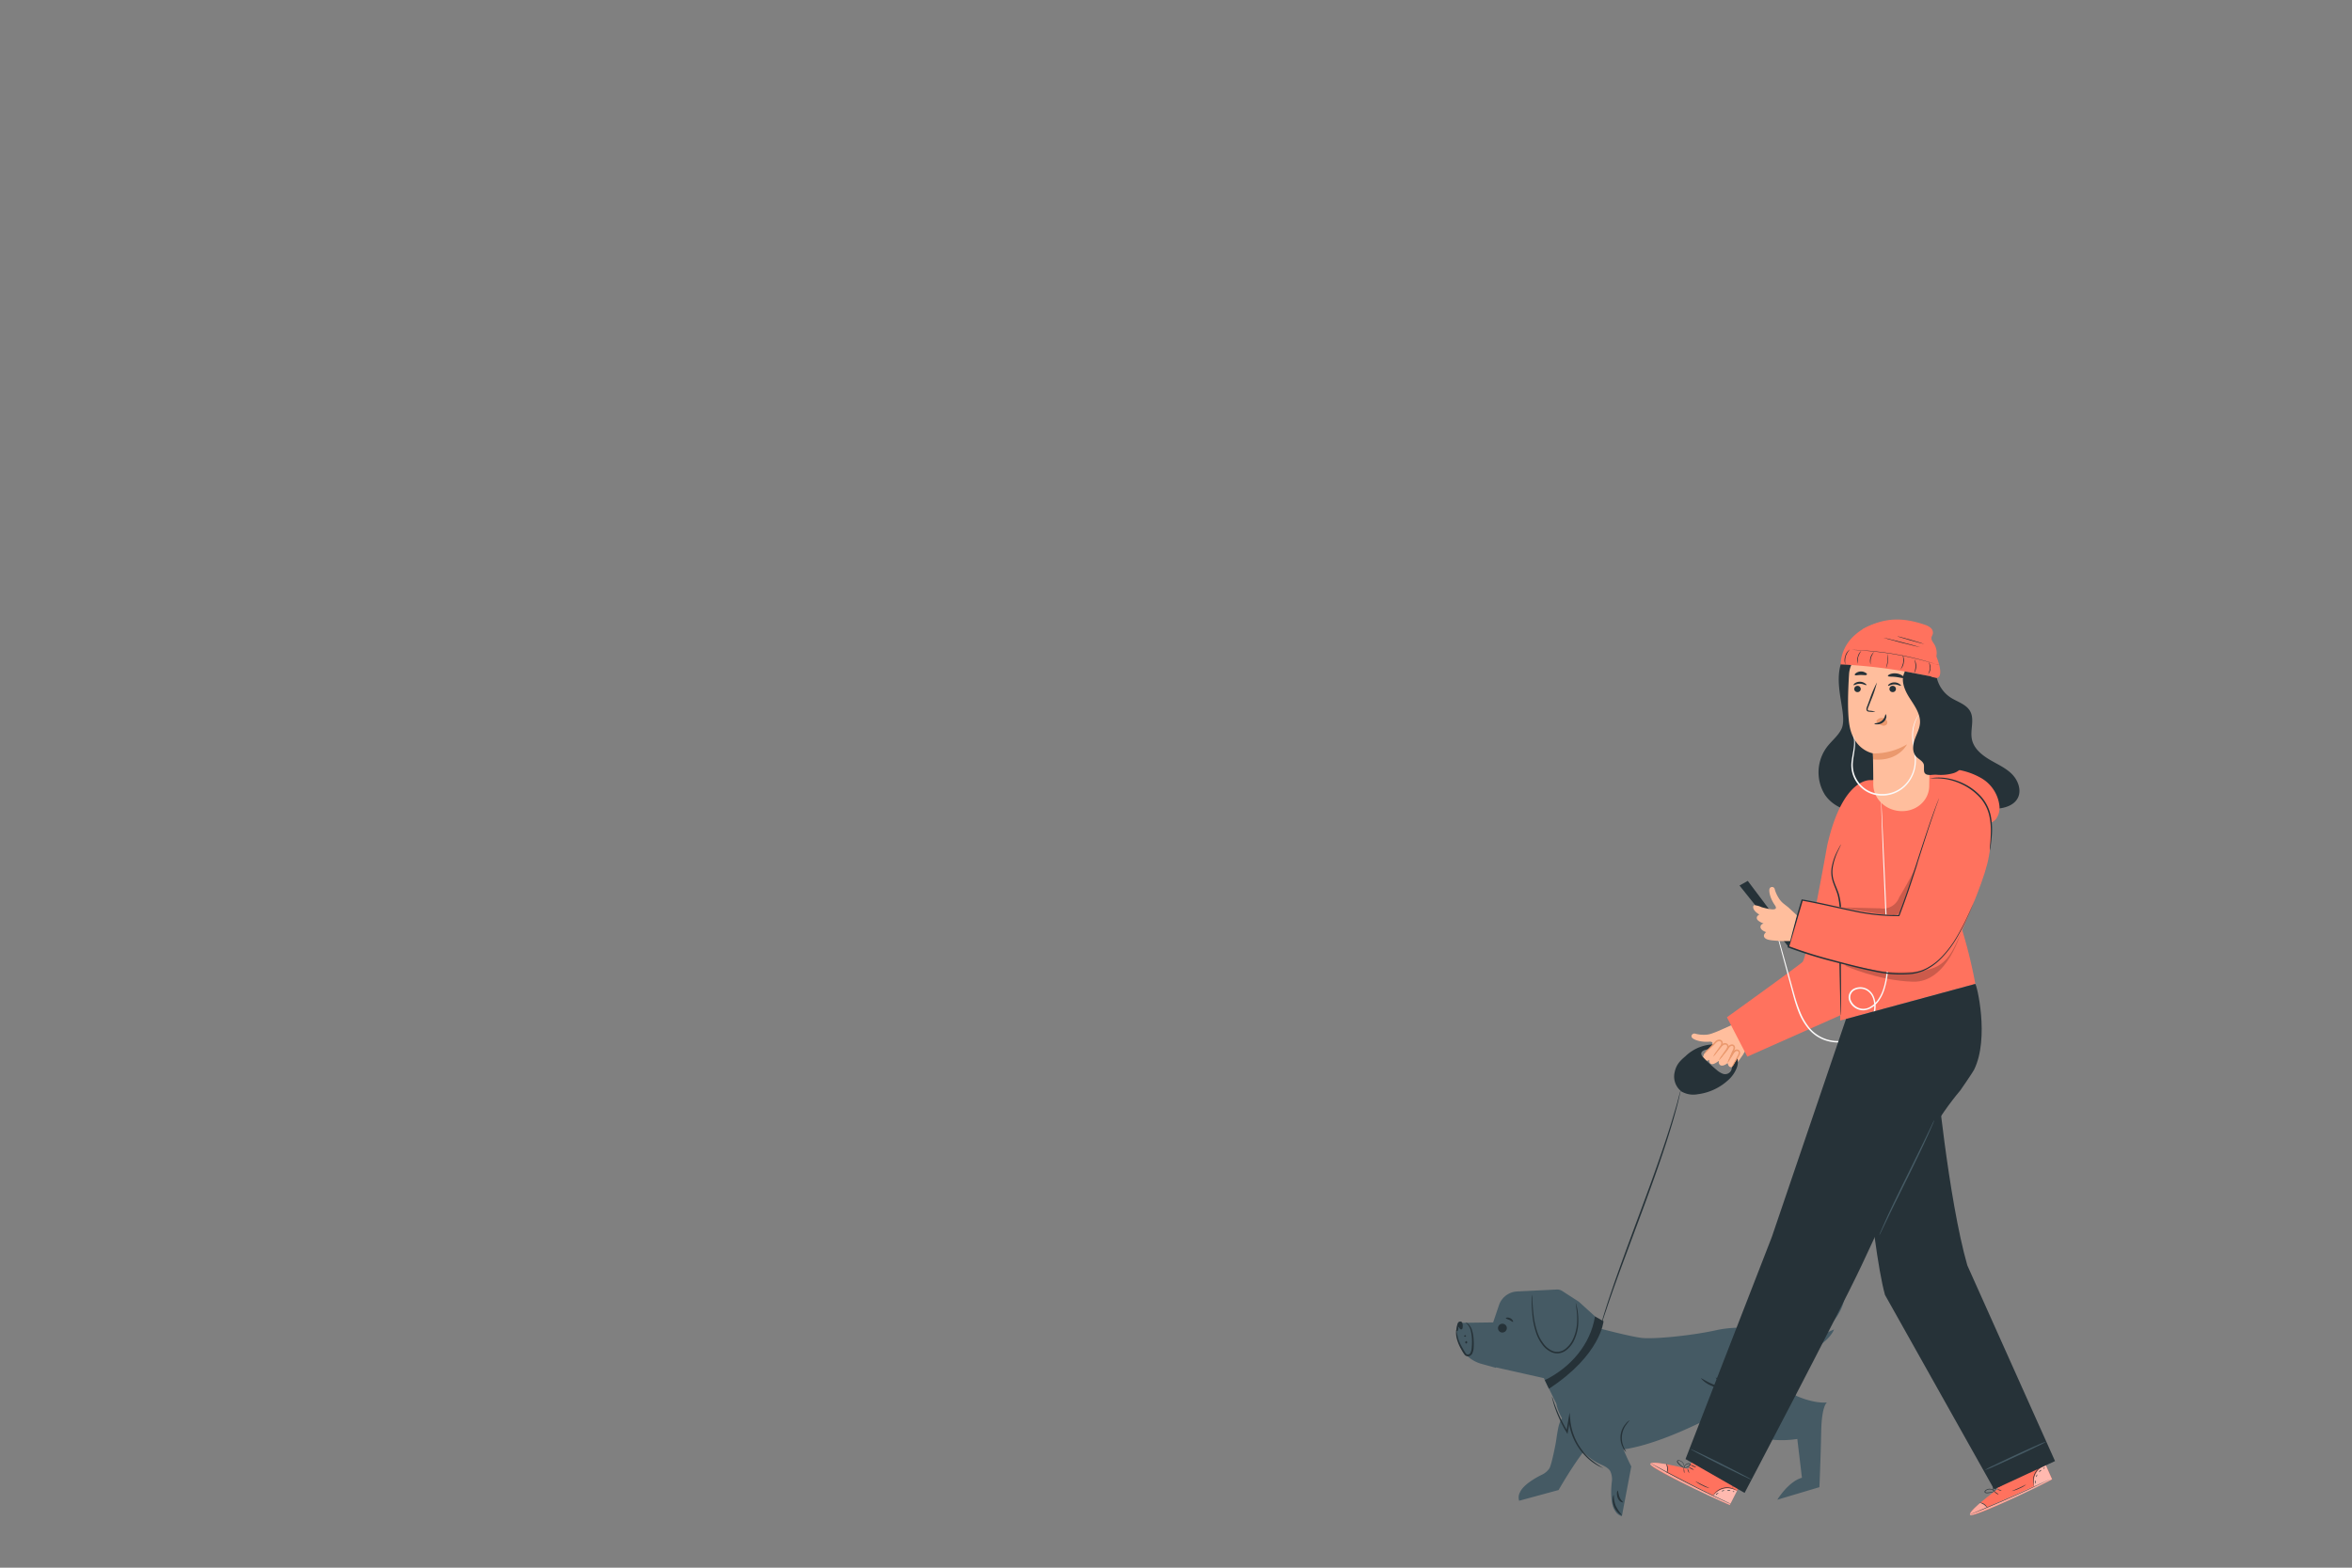 <svg xmlns="http://www.w3.org/2000/svg" viewBox="0 0 750 500"><rect x="0" y="0" width="750" height="500" fill="#808080" stroke="none"/><g id="freepik--character-2--inject-114"><path d="M557.22,333.94l-1.49,2.56c-1.56,2.21-2.34,3.5-3.33,3.8-1.33.4-1.47-1.27-1.47-1.27s-1.54,1.36-2.48.62a1.2,1.2,0,0,1-.27-1.36s-1.43,1.16-2.22,1.11c-1.07-.08-.93-1.4-.93-1.4-1.5,1-2-.34-2-.51a3.73,3.73,0,0,1,.37-1.31c1.15-1.12,4.35-4.15,1.56-3.94s-5-.68-5.45-1.34.33-1.5,1.14-1.2a9.87,9.87,0,0,0,2.8.33,6.81,6.81,0,0,0,2.24-.34c.84-.29,1.54-.56,2.13-.81l5.8-2.58Z" style="fill:#ffbe9d"></path><path d="M553.41,335.83a6.76,6.76,0,0,0-4.87-2.63,13.47,13.47,0,0,0-11.9,4.53l.71-.77c-1.78,1.51-2.86,2.73-3.34,5a6,6,0,0,0,2.25,6.21,7.59,7.59,0,0,0,5.08.83,17.51,17.51,0,0,0,9.59-4.38,10.17,10.17,0,0,0,2.87-4A5.57,5.57,0,0,0,553.41,335.83Zm-1.15,4.67a2.16,2.16,0,0,1-3.1,1.88,6.41,6.41,0,0,1-1.8-1.17,43.74,43.74,0,0,1-4.25-4,1.72,1.72,0,0,1-.62-1.17c0-.69.79-1.08,1.46-1.25a9.22,9.22,0,0,1,7.22,1.22l-.5-.54a4.17,4.17,0,0,1,1.44,3A7.35,7.35,0,0,1,552.26,340.5Z" style="fill:#263238"></path><path d="M548.13,338.13c.55-.88,2.23-2.87,2.79-3.76a2.78,2.78,0,0,1,.77-.9.93.93,0,0,1,1.11,0,.92.92,0,0,1,.21.8,2.51,2.51,0,0,1-.31.8c-.54,1-1.25,2.86-1.78,3.87" style="fill:#ffbe9d"></path><path d="M550.92,339a9.32,9.32,0,0,1,.64-1.8c.21-.55.47-1.21.81-1.93a3.22,3.22,0,0,0,.41-1.05c0-.35-.15-.64-.48-.64-.74,0-1.09.93-1.59,1.53s-.93,1.17-1.31,1.62a11.18,11.18,0,0,1-1.27,1.43,5.28,5.28,0,0,1,1-1.64l1.22-1.68c.23-.31.41-.64.68-1a1.59,1.59,0,0,1,1.3-.74,1,1,0,0,1,.76.4,1.21,1.21,0,0,1,.19.79,3.64,3.64,0,0,1-.49,1.21c-.35.68-.64,1.33-.9,1.86A5.84,5.84,0,0,1,550.92,339Z" style="fill:#eb996e"></path><path d="M550.92,339c.55-.88,1.1-2.05,1.66-2.94a2.59,2.59,0,0,1,.77-.9.91.91,0,0,1,1.1,0,.89.89,0,0,1,.22.8,2.53,2.53,0,0,1-.32.8c-.53,1-1.53,2.59-2.06,3.6" style="fill:#ffbe9d"></path><path d="M552.29,340.36a5.94,5.94,0,0,1,.69-1.56l.87-1.63c.33-.59.83-1.34.46-1.81a.67.67,0,0,0-.78-.05,2.05,2.05,0,0,0-.67.7c-.37.56-.68,1.11-1,1.56a5,5,0,0,1-1,1.4,7.82,7.82,0,0,1,.68-1.57,18.57,18.57,0,0,1,.88-1.64,2.39,2.39,0,0,1,.81-.88,1.13,1.13,0,0,1,1.39.16,1.3,1.3,0,0,1,.12,1.36,8,8,0,0,1-.54,1c-.33.55-.66,1.07-1,1.58A5.88,5.88,0,0,1,552.29,340.36Z" style="fill:#eb996e"></path><path d="M546.26,336.58l2.32-2.69a3.14,3.14,0,0,1,1-.87.92.92,0,0,1,1.34,1.15,3.29,3.29,0,0,1-.49.85l-2.32,3.11" style="fill:#ffbe9d"></path><path d="M548.13,338.13a6.25,6.25,0,0,1,.91-1.52l1.11-1.58a4.11,4.11,0,0,0,.55-.9.74.74,0,0,0-.16-.84.9.9,0,0,0-.9,0,2.73,2.73,0,0,0-.79.66l-1.3,1.42c-.75.8-1.24,1.28-1.29,1.23a6.39,6.39,0,0,1,1-1.46c.39-.47.79-1,1.21-1.49a3.16,3.16,0,0,1,.92-.8,1.35,1.35,0,0,1,1.42.07,1.2,1.2,0,0,1,.32,1.39,4.15,4.15,0,0,1-.64,1c-.42.52-.81,1-1.19,1.51C548.64,337.67,548.18,338.18,548.13,338.13Z" style="fill:#eb996e"></path><path d="M543.41,336.25a47.28,47.28,0,0,1,3.32-3.44,3,3,0,0,1,1-.88,1.05,1.05,0,0,1,1.24.22,1,1,0,0,1,.11.94,3.11,3.11,0,0,1-.5.84l-2.32,3.12" style="fill:#ffbe9d"></path><path d="M546.27,337.05a7.77,7.77,0,0,1,1-1.67l1.21-1.73a1.56,1.56,0,0,0,.39-1,.58.58,0,0,0-.64-.58c-.77,0-1.26.88-1.86,1.41s-1.12,1-1.57,1.43c-.9.8-1.36,1.36-1.42,1.33a4.46,4.46,0,0,1,1.18-1.58l1.49-1.51c.28-.28.52-.58.84-.92a1.86,1.86,0,0,1,1.34-.66,1.17,1.17,0,0,1,.79.29,1.07,1.07,0,0,1,.34.76,2.09,2.09,0,0,1-.5,1.29l-1.31,1.67A7.64,7.64,0,0,1,546.27,337.05Z" style="fill:#eb996e"></path><path d="M510.21,423.66a6.82,6.82,0,0,1,.19-.79c.16-.56.38-1.31.64-2.25s.66-2.17,1.09-3.54.94-2.94,1.53-4.66c2.31-6.89,5.8-16.31,9.66-26.69s7.21-19.85,9.35-26.79c.55-1.73,1-3.3,1.42-4.69s.75-2.57,1-3.56.46-1.7.61-2.26a5.4,5.4,0,0,1,.25-.78,3.9,3.9,0,0,1-.15.81l-.52,2.28c-.22,1-.54,2.19-.92,3.59s-.82,3-1.35,4.71c-2.06,7-5.37,16.46-9.22,26.86s-7.41,19.78-9.8,26.63c-.6,1.71-1.14,3.27-1.59,4.64s-.87,2.54-1.17,3.51-.55,1.67-.73,2.22A4,4,0,0,1,510.21,423.66Z" style="fill:#263238"></path><path d="M555.41,471.76l9.26-16.15S549.44,445,549.56,445.35s-1,6.43,2.06,11.83,2,9.27,0,9.94c0,0-2.34-1.48-4.13-1.27s-5.94,2.8-5.94,2.8Z" style="fill:#263238"></path><path d="M584.83,424l-5.62,2.62c16.86-13.1,5-23.29,5-23.29-1.69,17.65-18.62,20.91-18.62,20.91s-10.09-1.81-18.25,0-19.88,2.88-23.67,2.49c-3.48-.37-12.1-2.66-13.48-3L511,422l-7.57-6.85-5.27-3.4a2.93,2.93,0,0,0-1.75-.47l-12.66.62a6.38,6.38,0,0,0-3.11,1h0a6.36,6.36,0,0,0-2.64,3.35l-1.87,5.52-11.22.15a9.08,9.08,0,0,0-.26,4.71,10.81,10.81,0,0,0,7.89,8.4l4.43,1.22.11-.13,15.21,3.42,4,8.15c.24,1.54,1.47,6,7.82,12,8.71,8.3,32.3-3,42.07-7.93a14.83,14.83,0,0,1,7.06-1.48,5,5,0,0,0,1.18,4c6,7.05,18.7,4.66,18.7,4.66l1.48,12.38c-4.34,1.19-7.85,7-7.85,7l13.42-4s.41-9.24.57-17.68,1.84-9.34,1.84-9.34c-3,.3-7.18-.9-10-2.22.62-4.27-2.21-11.78-2.21-11.78C583,429.94,584.83,424,584.83,424Z" style="fill:#455a64"></path><path d="M464.42,424.15a20.81,20.81,0,0,0,.63,3,16.05,16.05,0,0,0,1.44,3,12.73,12.73,0,0,0,1,1.61.77.77,0,0,0,.69.26,1.06,1.06,0,0,0,.67-.46,4.35,4.35,0,0,0,.45-1.92,16.39,16.39,0,0,0,.08-2,14,14,0,0,0-.39-3.28,4.7,4.7,0,0,0-1-1.94c-.35-.38-.61-.54-.59-.58s.32.05.76.41a4.52,4.52,0,0,1,1.23,2,12.38,12.38,0,0,1,.53,3.4,15.33,15.33,0,0,1,0,2,4.67,4.67,0,0,1-.54,2.21,1.72,1.72,0,0,1-1.08.72,1.4,1.4,0,0,1-1.22-.44,11,11,0,0,1-1.1-1.75,13.69,13.69,0,0,1-1.36-3.14,8,8,0,0,1-.33-2.29C464.32,424.44,464.38,424.14,464.42,424.15Z" style="fill:#263238"></path><path d="M466,421.63c.1,0,.19.06.23.15a2.81,2.81,0,0,1,.18,1.44,1.25,1.25,0,0,1-.07.47.48.48,0,0,1-.34.31.57.57,0,0,1-.49-.23c-.12-.15-.2-.32-.32-.46s-.12-.11-.18-.07-.05.11,0,.17a1.6,1.6,0,0,1-.09.81.67.67,0,0,1-.2.32.34.34,0,0,1-.37,0s.22-2.85,1-3S466,421.63,466,421.63Z" style="fill:#263238"></path><path d="M478.91,425a1.41,1.41,0,1,1,1.59-1.35A1.47,1.47,0,0,1,478.91,425Z" style="fill:#263238"></path><path d="M501.39,447.56c-4,6.49-4,3.82-5.18,11.95-.2,1.4-1.43,7.48-2.09,8.73a5.79,5.79,0,0,1-2.36,2.07s-5.82,2.69-7.07,5.65a3.42,3.42,0,0,0-.27,2.69L497,475.23s8.43-14.85,12.37-16.53Z" style="fill:#455a64"></path><path d="M467.19,426.33c-.17,0-.31-.07-.32-.19s.11-.24.28-.26a.24.24,0,1,1,0,.45Z" style="fill:#263238"></path><path d="M467.6,428.49c-.15.08-.38-.1-.35-.4s.29-.42.42-.32a.45.45,0,0,1,.19.39A.42.42,0,0,1,467.6,428.49Z" style="fill:#263238"></path><path d="M492.61,440.19c8.21-4.06,14.52-11.29,16-20.32l2.72,1.52s-.83,10.7-17.41,21.54Z" style="fill:#263238"></path><path d="M500.3,452.66a17.41,17.41,0,0,0,9.64,14.16c1.33.63,2.84,1.18,3.57,2.46a6.06,6.06,0,0,1,.48,3.22s-.91,6.58,1,9.33a3.57,3.57,0,0,0,2.19,1.75l3-15.87s-5.31-10.14-4.56-14.52Z" style="fill:#455a64"></path><path d="M517.52,479.11c0,.08-.31.08-.69-.14a2.56,2.56,0,0,1-1-1.3c-.42-1.26-.14-2.27,0-2.25s.22,1,.58,2S517.57,479,517.52,479.11Z" style="fill:#263238"></path><path d="M517.21,483.22c-.05.06-.45-.09-1-.53a5.76,5.76,0,0,1-1.94-4.8c.07-.69.25-1.08.32-1.06s-.1,1.66.65,3.46A14.66,14.66,0,0,0,517.21,483.22Z" style="fill:#263238"></path><path d="M482.46,421.61c-.15.08-.54-.33-1.13-.62s-1.14-.38-1.16-.56.67-.38,1.44,0S482.61,421.54,482.46,421.61Z" style="fill:#263238"></path><path d="M550.14,443.05a8.67,8.67,0,0,1-4.2-1,8.55,8.55,0,0,1-3.55-2.45c.11-.14,1.67,1,3.8,1.89S550.17,442.87,550.14,443.05Z" style="fill:#263238"></path><path d="M552.92,441.81a4.92,4.92,0,0,1-3.21-.48,5,5,0,0,1-2.62-1.93c.12-.13,1.26.71,2.85,1.36S552.93,441.63,552.92,441.81Z" style="fill:#263238"></path><path d="M502.47,415.59a1.22,1.22,0,0,1,.15.39c.07.27.17.66.28,1.17a20.09,20.09,0,0,1,.39,4.38,14,14,0,0,1-1.54,6.35,8.39,8.39,0,0,1-2.58,2.95,4.9,4.9,0,0,1-2,.78,4.4,4.4,0,0,1-2.18-.24,7.43,7.43,0,0,1-3.27-2.63,13.13,13.13,0,0,1-1.82-3.44,25.42,25.42,0,0,1-1.29-6.41c-.16-1.85-.18-3.35-.19-4.38a10.66,10.66,0,0,1,.05-1.61,10,10,0,0,1,.15,1.6c.07,1,.14,2.53.34,4.36a26.48,26.48,0,0,0,1.37,6.28,12.79,12.79,0,0,0,1.78,3.3,7.17,7.17,0,0,0,3.05,2.47,4.07,4.07,0,0,0,3.71-.49,8.12,8.12,0,0,0,2.44-2.76,14.08,14.08,0,0,0,1.59-6.14,22.57,22.57,0,0,0-.24-4.34C502.56,416.16,502.43,415.6,502.47,415.59Z" style="fill:#263238"></path><path d="M519.62,453.07c0,.06-.45.45-1,1.25a7.14,7.14,0,0,0-.81,7.28c.4.91.79,1.4.73,1.46a3.31,3.31,0,0,1-1-1.31,6.74,6.74,0,0,1,.86-7.65C519,453.32,519.59,453,519.62,453.07Z" style="fill:#263238"></path><path d="M511.18,468.18s-.13,0-.35-.12-.57-.23-1-.45a17.87,17.87,0,0,1-3.25-2.25,19.28,19.28,0,0,1-3.76-4.51,18.44,18.44,0,0,1-2.44-6.76,16.63,16.63,0,0,1-.18-1.7l.49,0c-.26,1.52-.5,3-.74,4.35l-.1.62-.33-.54a40.57,40.57,0,0,1-3.73-8c-.35-1-.58-1.86-.72-2.43a3.51,3.51,0,0,1-.17-.9,5,5,0,0,1,.32.85c.19.56.46,1.37.85,2.39a45.66,45.66,0,0,0,3.85,7.86l-.43.08c.22-1.37.46-2.83.71-4.35l.29-1.77.2,1.8c.06.55.07,1.1.18,1.66a18.81,18.81,0,0,0,2.34,6.6,20.4,20.4,0,0,0,3.6,4.48A26.75,26.75,0,0,0,511.18,468.18Z" style="fill:#263238"></path><path d="M617.36,213a10.38,10.38,0,0,0,4.53,9.4c2.21,1.45,5.14,2.19,6.39,4.52,1.39,2.62-.07,5.88.5,8.8s3,4.94,5.44,6.43,5.22,2.65,7.28,4.68,3.26,5.34,1.84,7.85c-1.21,2.13-3.85,3-6.28,3.21-3.68.33-7.36-.37-11-1.06-2.57-.49-5.28-1-7.23-2.81a11.09,11.09,0,0,1-3-5.48c-1.15-4.16-1.15-8.53-1.16-12.84q0-12.18,0-24.34" style="fill:#263238"></path><path d="M592.88,204.22c-12.42,8.2-2.79,22.48-5.72,28.37-1.13,2.26-3.28,3.84-4.76,5.89a13.56,13.56,0,0,0-.48,15c3,4.42,9.17,6.48,14,4.34,3.56-1.56,6-5,7.26-8.7a34.81,34.81,0,0,0,1.27-11.56,70.88,70.88,0,0,1,.27-11.66" style="fill:#263238"></path><path d="M637.57,257A11.74,11.74,0,0,0,632,248.3a22.31,22.31,0,0,0-10.21-3.06c-2.73-.24-5.12-1.83-8.65-.57l2.74,2.53-19.14,1.63s-9-1.49-14.08,20.8c0,0-6.34,35.79-7.89,37.2s-24.09,17.62-24.09,17.62L557.18,337l29.63-13.17,0,1.65,43.08-11.68a154.4,154.4,0,0,0-4.66-18.65c1.61-4,9.84-21.1,9.82-29.52a30.32,30.32,0,0,0-.17-3.26,3.81,3.81,0,0,0,1.54-1.09A6,6,0,0,0,637.57,257Z" style="fill:#FF725E"></path><g style="opacity:0.2"><path d="M586.81,289.4l12.78.3a5.42,5.42,0,0,0,6-3.48,129.35,129.35,0,0,0,6.16-11.42s-3.38,10.74-5.49,15.41a2.44,2.44,0,0,1-3,1.54A57.74,57.74,0,0,1,586.81,289.4Z"></path></g><path d="M625.4,297s-4.33,16.44-15.41,16.11-21.6-5.08-21.6-5.08l.5-.51s18.84,4.06,24.08,1.5C622.91,304.19,625.4,297,625.4,297Z" style="opacity:0.2"></path><path d="M586.81,323.85a2.34,2.34,0,0,1,0-.57c0-.42,0-1,0-1.61,0-1.41,0-3.44-.08-5.94-.09-5-.35-12-.06-19.62,0-1.91,0-3.77,0-5.57a24.06,24.06,0,0,0-.68-5.09c-.45-1.57-1.17-3-1.6-4.42a9.49,9.49,0,0,1-.35-4.14,18,18,0,0,1,1.93-5.64c.32-.63.58-1.11.76-1.43a3.24,3.24,0,0,1,.3-.48,2.28,2.28,0,0,1-.21.53c-.18.38-.4.87-.68,1.46a19.5,19.5,0,0,0-1.75,5.6,9.25,9.25,0,0,0,.39,4c.43,1.38,1.17,2.79,1.65,4.41a23.55,23.55,0,0,1,.73,5.2c.1,1.81.09,3.69,0,5.61-.29,7.65-.08,14.57-.09,19.59,0,2.51,0,4.55-.07,5.95,0,.7-.06,1.25-.09,1.61A2.93,2.93,0,0,1,586.81,323.85Z" style="fill:#263238"></path><polygon points="554.69 282.43 570.44 302.14 572.25 300.82 557.33 280.95 554.69 282.43" style="fill:#263238"></polygon><path d="M566.11,295.64a1.72,1.72,0,0,1,.13.38c.08.27.19.65.34,1.12.28,1,.7,2.47,1.23,4.33,1.06,3.79,2.57,9.23,4.44,15.95A49,49,0,0,0,574,322.6a19.27,19.27,0,0,0,2.91,5.09,11.86,11.86,0,0,0,5,3.59,12,12,0,0,0,6.53.51,11.8,11.8,0,0,0,9.14-9.73,8,8,0,0,0-.32-3.64,4.59,4.59,0,0,0-2.33-2.7,4.11,4.11,0,0,0-3.56.09,2.6,2.6,0,0,0-1.22,3.11,4.38,4.38,0,0,0,2.58,2.56,4.18,4.18,0,0,0,3.58-.32,7.47,7.47,0,0,0,2.69-2.55,12.66,12.66,0,0,0,1.58-3.37c1.51-4.77,1.17-9.71,1-14.3-.36-9.23-.69-17.54-1-24.53s-.47-12.61-.61-16.54c-.06-1.94-.11-3.45-.14-4.5q0-.75,0-1.17a2.38,2.38,0,0,1,0-.4,1.69,1.69,0,0,1,0,.39c0,.29,0,.68.07,1.17l.23,4.5c.18,3.93.45,9.57.77,16.53s.67,15.31,1.07,24.53c.1,2.31.21,4.68.14,7.12a26.86,26.86,0,0,1-1.15,7.35,13.27,13.27,0,0,1-1.63,3.5,8,8,0,0,1-2.87,2.71,5.45,5.45,0,0,1-1.94.62,4.3,4.3,0,0,1-2-.28,4.78,4.78,0,0,1-2.88-2.87,3.1,3.1,0,0,1,1.44-3.69,4.59,4.59,0,0,1,4-.11,5,5,0,0,1,2.59,3,8.23,8.23,0,0,1,.34,3.87,12.26,12.26,0,0,1-9.53,10.11,12.5,12.5,0,0,1-6.77-.55,12.14,12.14,0,0,1-5.19-3.74,19.42,19.42,0,0,1-3-5.2,48.77,48.77,0,0,1-1.69-5.24l-4.3-16c-.49-1.87-.87-3.33-1.14-4.35l-.29-1.14A2.2,2.2,0,0,1,566.11,295.64Z" style="fill:#fafafa"></path><path d="M574.69,287l-4.37,14.9s22.86,8.32,35.24,8.17c11.6-.15,14.93-1.46,19-10.83s8.71-20.13,9.68-26.33c0,0,6-28.32-19-25.78l-.09,22.12s-2.77,9.14-3,9.67c-1.86,4.94-4.28,12.16-6.62,13S574.69,287,574.69,287Z" style="fill:#FF725E"></path><path d="M629.53,287.51s-.06.11-.16.33l-.44,1c-.38.87-.95,2.14-1.71,3.77s-1.76,3.61-3.06,5.82a33.54,33.54,0,0,1-5.22,6.95,18.25,18.25,0,0,1-4,3.08,8.33,8.33,0,0,1-1.19.61,8.61,8.61,0,0,1-1.25.51,14.21,14.21,0,0,1-2.72.65,37.09,37.09,0,0,1-12.13-.82c-4.24-.86-8.66-2-13.25-3.24a138.48,138.48,0,0,1-14-4.41l.12.25,2-6.79c.8-2.74,1.6-5.45,2.38-8.11l-.24.15c5.61,1,11,2.31,16.11,3.36a65.36,65.36,0,0,0,14.81,1.57h.12l0-.12c2.13-5.54,3.79-10.72,5.27-15.31l3.81-11.88c1.08-3.29,2-5.86,2.59-7.6l.72-2,.18-.52a1.08,1.08,0,0,0,.05-.17l-.08.16-.21.51c-.17.44-.44,1.1-.77,2-.66,1.73-1.58,4.29-2.69,7.57s-2.4,7.27-3.89,11.86-3.18,9.75-5.33,15.27l.17-.12a64.88,64.88,0,0,1-14.72-1.6c-5.13-1.05-10.49-2.4-16.12-3.38l-.18,0-.06.18c-.78,2.66-1.58,5.37-2.39,8.11-.68,2.33-1.36,4.63-2,6.79l-.05.19.18.07a135.39,135.39,0,0,0,14.09,4.42c4.6,1.19,9,2.37,13.27,3.22a37.47,37.47,0,0,0,12.26.78,14.86,14.86,0,0,0,2.78-.68,7.19,7.19,0,0,0,1.28-.53,9.2,9.2,0,0,0,1.21-.62,18.61,18.61,0,0,0,4-3.16,33.61,33.61,0,0,0,5.21-7c1.29-2.23,2.25-4.23,3-5.87s1.29-2.93,1.65-3.8c.17-.43.3-.76.4-1A3.25,3.25,0,0,0,629.53,287.51Z" style="fill:#263238"></path><path d="M570.84,300.14l-3,0c-2.7-.21-4.2-.23-5-.93-1-.94.35-1.91.35-1.91s-2-.63-1.8-1.82c.11-.81,1-.92,1-.92s-1.73-.64-2.08-1.35c-.48-1,.72-1.51.72-1.51-2.36-1.4-2.18-2.83-1.64-3a6.75,6.75,0,0,1,2.38.65c1.55.41,5.78,1.63,4.18-.67s-2-4.66-1.62-5.37a.87.87,0,0,1,1.61.37,10.37,10.37,0,0,0,1.15,2.58,6.9,6.9,0,0,0,1.43,1.75c.68.57,1.27,1,1.78,1.42l2.68,2.49Z" style="fill:#ffbe9d"></path><path d="M634.51,271.23a7.16,7.16,0,0,1,.06-1.41c.07-.9.2-2.21.24-3.82a23.21,23.21,0,0,0-.42-5.61,13.05,13.05,0,0,0-3-6,18.59,18.59,0,0,0-5.47-4.1,19.6,19.6,0,0,0-5.32-1.77,23.7,23.7,0,0,0-5.2-.21,1.21,1.21,0,0,1,.36-.09,8.11,8.11,0,0,1,1-.16,15.8,15.8,0,0,1,3.86.11,18.92,18.92,0,0,1,5.47,1.71,18.2,18.2,0,0,1,5.64,4.18,13.32,13.32,0,0,1,3.11,6.28,22.71,22.71,0,0,1,.33,5.71c-.1,1.63-.27,2.93-.4,3.83A7.67,7.67,0,0,1,634.51,271.23Z" style="fill:#263238"></path><path d="M615.77,208.85l-.06,2.62-.52,39.23c-.06,4.55-4,8.13-8.9,8h0c-4.93-.11-8.93-3.92-8.94-8.52,0-4.83-.12-9.91-.12-9.91s-6.22-1-7.51-9.16c-.64-4-.44-10.65-.1-16.06a8.57,8.57,0,0,1,9.46-8Z" style="fill:#ffbe9d"></path><path d="M591.28,219.69a1,1,0,0,0,1,1.05,1,1,0,0,0,1.07-.94,1,1,0,0,0-1-1.05A1,1,0,0,0,591.28,219.69Z" style="fill:#263238"></path><path d="M591.06,218.52c.13.14.92-.45,2-.44s1.94.56,2.06.42-.07-.3-.43-.56a2.79,2.79,0,0,0-1.65-.51,2.71,2.71,0,0,0-1.62.52C591.11,218.21,591,218.46,591.06,218.52Z" style="fill:#263238"></path><path d="M602.5,219.69a1,1,0,0,0,1,1.05,1,1,0,0,0,1.07-.94,1,1,0,0,0-1-1.05A1,1,0,0,0,602.5,219.69Z" style="fill:#263238"></path><path d="M602.07,218.73c.13.14.92-.45,2-.44s1.94.56,2.06.42-.07-.3-.43-.56a2.79,2.79,0,0,0-1.65-.51,2.71,2.71,0,0,0-1.62.52C602.12,218.42,602,218.67,602.07,218.73Z" style="fill:#263238"></path><path d="M598,227a6.72,6.72,0,0,0-1.82-.33c-.28,0-.55-.09-.6-.28a1.42,1.42,0,0,1,.19-.85l.85-2.18a38.59,38.59,0,0,0,1.9-5.7,37.44,37.44,0,0,0-2.36,5.54l-.81,2.19a1.67,1.67,0,0,0-.15,1.12.75.75,0,0,0,.47.42,2.5,2.5,0,0,0,.49.07A7.44,7.44,0,0,0,598,227Z" style="fill:#263238"></path><path d="M597.23,240.3a20.67,20.67,0,0,0,10.87-2.9s-2.64,5.57-10.76,4.81Z" style="fill:#eb996e"></path><path d="M598.48,229.74a2,2,0,0,1,1.81-.75,1.87,1.87,0,0,1,1.27.68,1.17,1.17,0,0,1,.09,1.34,1.37,1.37,0,0,1-1.47.37,4.3,4.3,0,0,1-1.43-.86,1,1,0,0,1-.32-.33.36.36,0,0,1,0-.41" style="fill:#eb996e"></path><path d="M601.3,227.81c-.18,0-.18,1.21-1.22,2.07s-2.34.73-2.35.9.29.24.84.25a3,3,0,0,0,1.95-.68,2.62,2.62,0,0,0,1-1.73C601.52,228.11,601.38,227.81,601.3,227.81Z" style="fill:#263238"></path><path d="M602,215.59c.11.31,1.23.16,2.54.32s2.38.52,2.56.25-.11-.42-.54-.72a4.31,4.31,0,0,0-1.89-.66,4.27,4.27,0,0,0-2,.24C602.22,215.21,602,215.45,602,215.59Z" style="fill:#263238"></path><path d="M591.47,215.28c.2.25,1,0,1.9,0s1.71.17,1.89-.1,0-.38-.39-.62a2.73,2.73,0,0,0-3,.09C591.49,214.89,591.38,215.15,591.47,215.28Z" style="fill:#263238"></path><path d="M593.79,200.79c7.41-4.24,13.47-3.73,20-1.53a5.2,5.2,0,0,1,1.86,1,2,2,0,0,1,.68,1.89c-.1.41-.36.77-.43,1.18-.13.79.48,1.48.9,2.15a5.44,5.44,0,0,1-.47,6.24" style="fill:#FF725E"></path><path d="M586.91,211.91a161.89,161.89,0,0,1,30.59,4.34c3.28-.37-.88-10.32-3.86-13.46s-6.33-4.17-10.76-4.4a16.09,16.09,0,0,0-11.47,4.21,13.21,13.21,0,0,0-4.5,9.31" style="fill:#FF725E"></path><path d="M591,234.5a1.82,1.82,0,0,1,.23.53,6.4,6.4,0,0,1,.28,1.64,13.23,13.23,0,0,1-.14,2.63c-.13,1-.35,2.15-.48,3.41a9.45,9.45,0,0,0,.36,4.07,9.58,9.58,0,0,0,2.49,3.93,9,9,0,0,0,4.55,2.35,10.22,10.22,0,0,0,5.48-.44,10.08,10.08,0,0,0,4.44-3.25,11.18,11.18,0,0,0,2.16-4.69,13.32,13.32,0,0,0,0-4.71c-.21-1.48-.47-2.87-.57-4.16a11.87,11.87,0,0,1,.95-6,9.33,9.33,0,0,1,.79-1.46c.21-.32.33-.47.35-.46s-.43.67-1,2a12.07,12.07,0,0,0-.78,5.9c.12,1.26.4,2.63.63,4.13a14.12,14.12,0,0,1,0,4.86,11.74,11.74,0,0,1-2.23,4.9,10.54,10.54,0,0,1-4.66,3.42,10.71,10.71,0,0,1-5.75.45,9.45,9.45,0,0,1-4.76-2.5,9.87,9.87,0,0,1-2.57-4.14,9.53,9.53,0,0,1-.32-4.22c.16-1.29.4-2.42.56-3.42a14.36,14.36,0,0,0,.22-2.58A9.81,9.81,0,0,0,591,234.5Z" style="fill:#fafafa"></path><path d="M626.51,242.71a5.23,5.23,0,0,1-3.61,3.89,14.81,14.81,0,0,1-5.52.48c-1.31-.05-3.14.5-3.72-.69-.3-.61,0-2.09-.25-2.72-.45-1.09-1.71-1.58-2.47-2.47-1.21-1.41-1-3.55-.4-5.3s1.58-3.43,1.7-5.28c.18-2.93-1.73-5.51-3.32-8S606,217,607.34,214.4l0-.28,8.4,1.6Z" style="fill:#263238"></path><path d="M618.38,212.12l-.29-.07-.83-.24c-.72-.22-1.76-.52-3.06-.87-2.58-.71-6.18-1.58-10.21-2.27s-7.72-1-10.4-1.22c-1.33-.1-2.42-.16-3.17-.19l-.86,0-.3,0h1.17c.75,0,1.83,0,3.17.13a94.14,94.14,0,0,1,20.64,3.49c1.29.37,2.33.69,3,.93l.82.28A1.23,1.23,0,0,1,618.38,212.12Z" style="fill:#263238"></path><path d="M592.39,211.74a3.7,3.7,0,0,1,0-2.25,3.65,3.65,0,0,1,1.16-1.94,8.21,8.21,0,0,0-1,2A8.71,8.71,0,0,0,592.39,211.74Z" style="fill:#263238"></path><path d="M596.52,212a3.75,3.75,0,0,1,1.11-4.12,6.61,6.61,0,0,0-1,1.94A6.35,6.35,0,0,0,596.52,212Z" style="fill:#263238"></path><path d="M601.44,213.06c-.06,0,.3-1,.42-2.26s0-2.31,0-2.31a5.53,5.53,0,0,1,.15,2.33A5.6,5.6,0,0,1,601.44,213.06Z" style="fill:#263238"></path><path d="M606,213.54a6.69,6.69,0,0,0,.87-2.25,6.82,6.82,0,0,0-.18-2.41,3.66,3.66,0,0,1,.38,2.43A3.74,3.74,0,0,1,606,213.54Z" style="fill:#263238"></path><path d="M610.37,214.72a7.93,7.93,0,0,0,.45-2.25,7.83,7.83,0,0,0-.41-2.25,4.33,4.33,0,0,1,0,4.5Z" style="fill:#263238"></path><path d="M614.8,215.07a5.42,5.42,0,0,0,.58-1.93,5.34,5.34,0,0,0-.37-2,2.82,2.82,0,0,1,.56,2A2.79,2.79,0,0,1,614.8,215.07Z" style="fill:#263238"></path><path d="M588.48,212a3.75,3.75,0,0,1-.1-2.68,3.84,3.84,0,0,1,1.52-2.21,6.15,6.15,0,0,0-1.33,2.26A6.06,6.06,0,0,0,588.48,212Z" style="fill:#263238"></path><path d="M612.34,206.46s-2.68-.6-5.94-1.45-5.91-1.59-5.9-1.64,2.68.59,6,1.45S612.35,206.41,612.34,206.46Z" style="fill:#263238"></path><path d="M613.67,205.43s-2-.46-4.36-1.15S605,203,605,202.93s2,.46,4.36,1.15S613.68,205.38,613.67,205.43Z" style="fill:#263238"></path><path d="M538.34,468.52l4.15-8,15.09,7.68-6,11.8-1-.41c-4.28-1.89-21.63-9.9-24-12.16C524.06,464.89,538.34,468.52,538.34,468.52Z" style="fill:#FF725E"></path><g style="opacity:0.5"><path d="M546.22,477.08a5.88,5.88,0,0,1,3.56-2.24,5.74,5.74,0,0,1,4.09.7l-2.15,4.22Z" style="fill:#fff"></path></g><g style="opacity:0.4"><path d="M531.25,467s-5.15-1-5,0,17.41,9.78,25.35,13l.15-.35-20.19-10S532.11,467.45,531.25,467Z" style="fill:#fff"></path></g><path d="M552,479.74a1.27,1.27,0,0,1-.28-.1l-.76-.33L548.17,478c-2.35-1.09-5.59-2.65-9.13-4.44s-6.71-3.49-9-4.75l-2.69-1.51-.72-.42-.25-.16.27.12.74.39,2.71,1.45c2.3,1.23,5.47,2.9,9,4.7s6.76,3.36,9.11,4.49l2.77,1.33.75.37Z" style="fill:#263238"></path><path d="M531.48,469.83a6.93,6.93,0,0,0,.15-1.57,6.83,6.83,0,0,0-.4-1.53,2.32,2.32,0,0,1,.61,1.51A2.28,2.28,0,0,1,531.48,469.83Z" style="fill:#263238"></path><path d="M537.08,469.83c-.06,0-.14-.36-.18-.82s0-.83,0-.84.14.36.18.82S537.14,469.83,537.08,469.83Z" style="fill:#263238"></path><path d="M538.63,469.81s-.21-.26-.35-.63-.22-.68-.16-.7.21.26.35.63S538.68,469.79,538.63,469.81Z" style="fill:#263238"></path><path d="M540.12,468.78a2.1,2.1,0,0,1-.83-.3c-.44-.22-.78-.44-.75-.49a2.16,2.16,0,0,1,.84.3C539.82,468.51,540.15,468.72,540.12,468.78Z" style="fill:#263238"></path><path d="M540.9,467.91a1.78,1.78,0,0,1-1-.19c-.53-.22-.88-.54-.84-.59a6.76,6.76,0,0,1,.92.4A5.27,5.27,0,0,1,540.9,467.91Z" style="fill:#263238"></path><path d="M537.24,468.26a3.34,3.34,0,0,1-1-.5,6.91,6.91,0,0,1-.92-.75,3.71,3.71,0,0,1-.46-.55.54.54,0,0,1-.09-.42.4.4,0,0,1,.34-.31,2,2,0,0,1,1.94,1.63,1.9,1.9,0,0,1,0,.81.65.65,0,0,1-.1.28,3.43,3.43,0,0,0,0-1.06,2,2,0,0,0-.56-1,1.66,1.66,0,0,0-1.2-.5c-.21,0-.24.24-.12.43a3,3,0,0,0,.43.51,8,8,0,0,0,.86.77C536.88,468,537.25,468.23,537.24,468.26Z" style="fill:#263238"></path><path d="M537,468.18a1,1,0,0,1,.23-.73,1.7,1.7,0,0,1,.63-.58,1.07,1.07,0,0,1,1-.08.43.43,0,0,1,.07.6,1.14,1.14,0,0,1-.38.35,3.15,3.15,0,0,1-.76.35,1.49,1.49,0,0,1-.75.11s.28-.07.7-.24a3.83,3.83,0,0,0,.71-.38c.23-.14.51-.46.29-.63a1,1,0,0,0-.85.09,1.73,1.73,0,0,0-.59.49A4.06,4.06,0,0,0,537,468.18Z" style="fill:#263238"></path><path d="M553.81,475.46s-.41-.26-1.14-.53a5.39,5.39,0,0,0-2.94-.23,5.54,5.54,0,0,0-2.61,1.37,12.49,12.49,0,0,0-.83.94,1.05,1.05,0,0,1,.15-.31,5.14,5.14,0,0,1,6.29-1.9,4.21,4.21,0,0,1,.82.44A1.22,1.22,0,0,1,553.81,475.46Z" style="fill:#263238"></path><path d="M555.43,468.38a25.92,25.92,0,0,1-1.44,3.17,31.51,31.51,0,0,1-1.63,3.08,29.18,29.18,0,0,1,1.45-3.17A30.3,30.3,0,0,1,555.43,468.38Z" style="fill:#263238"></path><path d="M545.07,474.64a9.36,9.36,0,0,1-2.32-.9,9.91,9.91,0,0,1-2.11-1.29c0-.06,1,.51,2.21,1.11S545.09,474.59,545.07,474.64Z" style="fill:#263238"></path><path d="M548,476.14c0,.06-.19.17-.4.35s-.38.34-.43.31,0-.27.3-.47S548,476.09,548,476.14Z" style="fill:#263238"></path><path d="M549.85,475.32c0,.06-.16.16-.4.24s-.44.1-.46.05.16-.16.4-.24S549.83,475.27,549.85,475.32Z" style="fill:#263238"></path><path d="M551.76,475.5s-.23-.06-.49-.09-.48,0-.51-.06.21-.19.54-.15S551.8,475.46,551.76,475.5Z" style="fill:#263238"></path><path d="M553.05,475.78c0,.05-.13.09-.28.07s-.27-.07-.26-.13.13-.09.28-.07S553.06,475.72,553.05,475.78Z" style="fill:#263238"></path><path d="M637.08,474.86l-3.6-8.29L649,459.74l5.39,12.07-.94.49c-4.16,2.12-21.34,10.5-24.58,10.89C625.23,483.63,637.08,474.86,637.08,474.86Z" style="fill:#FF725E"></path><g style="opacity:0.5"><path d="M648.69,474.17a5.9,5.9,0,0,1,.52-4.18,5.71,5.71,0,0,1,3.12-2.72l1.91,4.33Z" style="fill:#fff"></path></g><g style="opacity:0.4"><path d="M631.39,479.38s-4,3.36-3.11,3.87,18.58-7.31,26.08-11.44l-.18-.33-20.54,9.29S632.31,479,631.39,479.38Z" style="fill:#fff"></path></g><path d="M654.42,471.36l-.26.15-.74.38-2.76,1.36c-2.34,1.14-5.59,2.67-9.22,4.27s-6.94,3-9.35,4l-2.87,1.13-.78.29a1,1,0,0,1-.28.09l.26-.13.77-.32,2.84-1.19c2.4-1,5.7-2.41,9.33-4s6.88-3.11,9.24-4.22l2.79-1.3.76-.35A1,1,0,0,1,654.42,471.36Z" style="fill:#263238"></path><path d="M633.75,481a6.79,6.79,0,0,0-1.12-1.11,7,7,0,0,0-1.43-.65,2.71,2.71,0,0,1,2.55,1.76Z" style="fill:#263238"></path><path d="M637.29,476.67a1.9,1.9,0,0,1-.75-.38c-.38-.26-.67-.5-.63-.55s.36.12.75.38S637.33,476.62,637.29,476.67Z" style="fill:#263238"></path><path d="M638.25,475.45c0,.05-.33,0-.7-.12s-.66-.27-.65-.32.34,0,.71.12S638.27,475.4,638.25,475.45Z" style="fill:#263238"></path><path d="M638.4,473.64a2,2,0,0,1-.76.46,2.07,2.07,0,0,1-.85.27c0-.05.32-.25.76-.46A2.07,2.07,0,0,1,638.4,473.64Z" style="fill:#263238"></path><path d="M638.22,472.49a2.53,2.53,0,0,1-1.77.95c0-.06.4-.21.88-.47S638.18,472.44,638.22,472.49Z" style="fill:#263238"></path><path d="M636.17,475.55a3,3,0,0,1-1,.43,6.19,6.19,0,0,1-1.16.24,4.09,4.09,0,0,1-.71,0,.67.67,0,0,1-.39-.2.44.44,0,0,1,0-.47,2,2,0,0,1,3.11.06c.11.15.15.25.14.26a2.75,2.75,0,0,0-.83-.65,2,2,0,0,0-1.09-.18,1.65,1.65,0,0,0-1.15.61c-.11.18,0,.34.26.37a3.64,3.64,0,0,0,.66,0,7.64,7.64,0,0,0,1.15-.19C635.78,475.69,636.16,475.52,636.17,475.55Z" style="fill:#263238"></path><path d="M635.94,475.71s-.27-.17-.42-.64a1.65,1.65,0,0,1,0-.84,1.09,1.09,0,0,1,.6-.88.44.44,0,0,1,.51.33,1.16,1.16,0,0,1,0,.52,3.41,3.41,0,0,1-.21.81,1.5,1.5,0,0,1-.39.65s.12-.27.26-.7a4.92,4.92,0,0,0,.15-.78c0-.27,0-.69-.3-.63s-.4.45-.47.71a1.79,1.79,0,0,0,0,.77A3.65,3.65,0,0,0,635.94,475.71Z" style="fill:#263238"></path><path d="M652.23,467.26s-.46.16-1.13.55a5.28,5.28,0,0,0-2.62,5c0,.77.23,1.23.19,1.24a1.64,1.64,0,0,1-.14-.31,4.89,4.89,0,0,1-.2-.91,5.17,5.17,0,0,1,2.7-5.17,4.84,4.84,0,0,1,.86-.35A1.26,1.26,0,0,1,652.23,467.26Z" style="fill:#263238"></path><path d="M647.78,461.53a30.19,30.19,0,0,1,1.54,3.12,28.77,28.77,0,0,1,1.35,3.21,31.51,31.51,0,0,1-1.54-3.12A29.7,29.7,0,0,1,647.78,461.53Z" style="fill:#263238"></path><path d="M646.07,473.52a9.38,9.38,0,0,1-2.16,1.22,9.73,9.73,0,0,1-2.34.82c0-.05,1-.44,2.26-1S646,473.47,646.07,473.52Z" style="fill:#263238"></path><path d="M649.1,472.17c.06,0,0,.25,0,.53s0,.51,0,.53-.19-.21-.19-.53S649.06,472.15,649.1,472.17Z" style="fill:#263238"></path><path d="M649.62,470.25s0,.22-.06.45-.21.41-.26.39,0-.23.06-.46S649.57,470.22,649.62,470.25Z" style="fill:#263238"></path><path d="M651,468.87c0,.06-.2.15-.39.33s-.3.37-.36.36,0-.29.22-.51S651,468.82,651,468.87Z" style="fill:#263238"></path><path d="M652,468.05s0,.16-.12.27-.23.16-.27.12,0-.16.12-.27S652,468,652,468.05Z" style="fill:#263238"></path><path d="M655.3,466l-19.42,9-34.8-62c-4.54-16.36-8.91-74-8.91-74l25.17,1.92s3.88,41.36,10,62.67Z" style="fill:#263238"></path><path d="M632.82,468.91a20.85,20.85,0,0,0,3-1.19c1.8-.79,4.27-1.91,7-3.17s5.17-2.43,6.93-3.3a21.39,21.39,0,0,0,2.82-1.49,21.07,21.07,0,0,0-3,1.19c-1.8.79-4.28,1.91-7,3.17s-5.16,2.44-6.93,3.3A23.24,23.24,0,0,0,632.82,468.91Z" style="fill:#455a64"></path><path d="M629.86,313.82c.47,0,4.6,17.23-.36,27.34-.5,1-4.39,6.6-4.39,6.6-13.72,16.18-27.61,47.58-31.49,55.82-8,16.92-37.31,72.57-37.31,72.57l-18.84-10.79L565,394.51,588.65,325Z" style="fill:#263238"></path><path d="M616.82,357.22a11.53,11.53,0,0,0-.74,1.42l-1.9,3.94c-1.6,3.32-3.85,7.89-6.35,12.94s-4.71,9.64-6.24,13c-.76,1.68-1.36,3.05-1.76,4a10.16,10.16,0,0,0-.58,1.5,12.27,12.27,0,0,0,.75-1.42l1.89-3.94c1.6-3.32,3.86-7.89,6.36-12.94s4.71-9.65,6.23-13c.76-1.68,1.37-3.05,1.77-4A9.7,9.7,0,0,0,616.82,357.22Z" style="fill:#455a64"></path><path d="M538.87,462.07c0,.11,4.3,2.42,9.73,5.14s9.88,4.84,9.94,4.72-4.3-2.41-9.73-5.14S538.93,462,538.87,462.07Z" style="fill:#455a64"></path></g></svg>